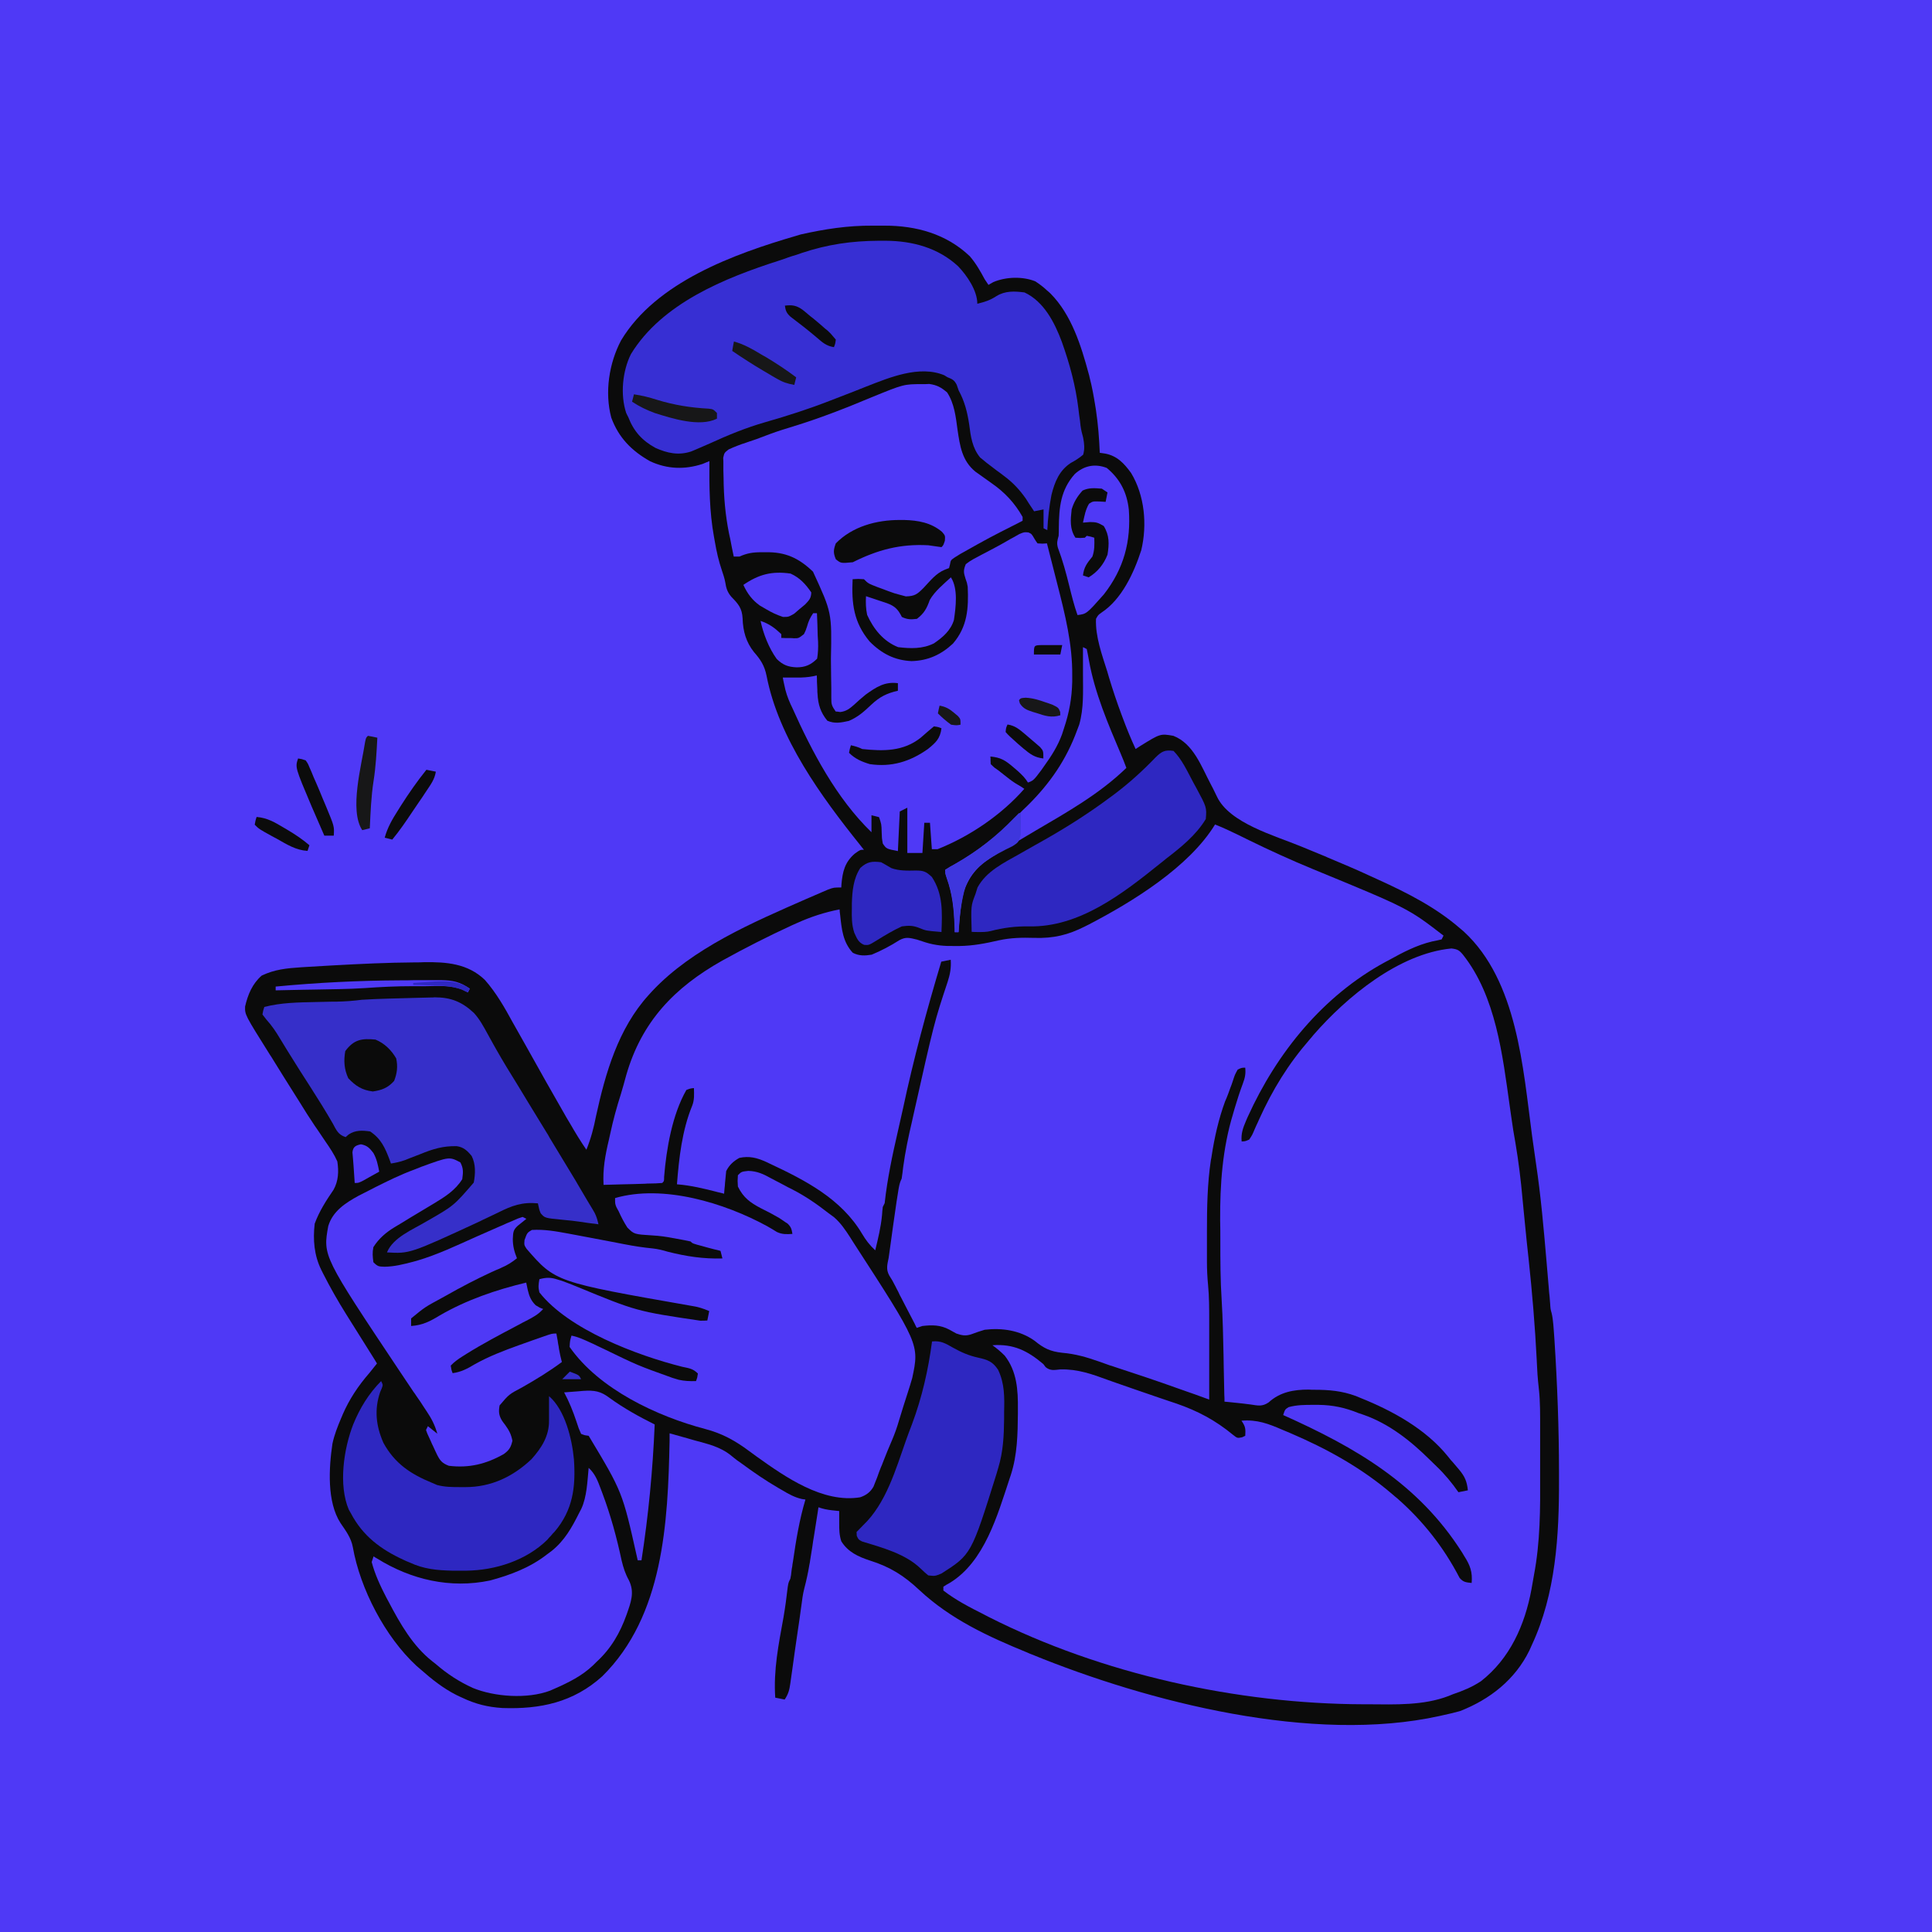 <?xml version="1.0" encoding="utf-8"?>
<!-- Generator: Adobe Illustrator 26.0.1, SVG Export Plug-In . SVG Version: 6.00 Build 0)  -->
<svg version="1.1" id="Layer_1" xmlns="http://www.w3.org/2000/svg" xmlns:xlink="http://www.w3.org/1999/xlink" x="0px" y="0px"
	 viewBox="0 0 1024 1024" style="enable-background:new 0 0 1024 1024;" xml:space="preserve">
<style type="text/css">
	.st0{fill:#4F39F6;}
	.st1{fill:#0B0B0B;}
	.st2{fill:#372FD3;}
	.st3{fill:#362FC9;}
	.st4{fill:#2E27C1;}
	.st5{fill:#3E36DD;}
	.st6{fill:#171718;}
	.st7{display:none;fill:#FEFEFE;}
</style>
<path class="st0" d="M0,0c337.9,0,675.8,0,1024,0c0,337.9,0,675.8,0,1024c-337.9,0-675.8,0-1024,0C0,686.1,0,348.2,0,0z"/>
<path class="st1" d="M462.6,119.6c2.1,0,4.2,0,6.3,0c16.8,0,32.7,4.4,45.1,16.2c3.2,3.7,5.6,7.9,7.9,12.2c0.7,1,1.3,2,2,3
	c0.8-0.5,1.7-1,2.6-1.5c6.7-2.8,15.4-3.1,22.2-0.4c2.3,1.5,4.3,3,6.3,4.9c0.6,0.5,1.2,1,1.8,1.6c11.1,11.2,16.2,27.6,20.2,42.4
	c0.2,0.7,0.4,1.3,0.5,2c1.3,5,2.2,10,3,15c0.1,0.8,0.3,1.6,0.4,2.5c1.1,7.5,1.7,14.9,2,22.5c0.9,0.1,1.9,0.3,2.8,0.4
	c6.4,1.2,10.1,5.2,13.8,10.3c7.2,11.9,8.6,27.4,5.4,40.9c-3.9,12-10.3,26-21.1,33.1c-1.8,1.3-1.8,1.3-2.9,3.3
	c-0.4,9.4,3.2,19.1,6,28c0.3,1,0.6,2,0.9,3.1c2,6.6,4.2,13.2,6.6,19.6c0.3,0.8,0.6,1.6,0.9,2.4c2,5.4,4.2,10.7,6.6,15.9
	c0.8-0.5,1.5-1,2.3-1.5c10.8-6.7,10.8-6.7,17.7-5.5c10.7,4.2,14.8,16.2,19.9,25.8c0.4,0.7,0.7,1.4,1.1,2.1c0.7,1.4,1.4,2.9,2.1,4.3
	c6.6,14.1,30.7,20.7,44.5,26.4c4,1.6,7.9,3.3,11.9,4.9c0.8,0.3,1.5,0.6,2.3,1c7.4,3.1,14.8,6.2,22.1,9.6c1.5,0.7,3.1,1.4,4.6,2.1
	c15.4,7,30.6,14.7,43.5,25.9c0.7,0.6,1.3,1.1,2,1.7c28.3,26.2,31.3,72.1,36.1,108c0.7,4.9,1.4,9.8,2.1,14.8
	c2.6,17.3,4.1,34.7,5.6,52.1c0.1,0.8,0.1,1.6,0.2,2.4c0.3,3.9,0.7,7.8,1,11.7c0.1,1.4,0.2,2.9,0.4,4.3c0.1,1.3,0.2,2.5,0.3,3.8
	c0.2,3,0.2,3,0.8,5.1c0.5,2.1,0.7,4.1,0.9,6.2c0.1,0.8,0.1,1.7,0.2,2.5c0.1,1.4,0.1,1.4,0.2,2.7c0.1,1,0.1,1.9,0.2,2.9
	c1.5,23.4,2.4,46.8,2.4,70.2c0,1.2,0,2.5,0,3.7c0.1,29.6-1.7,60.5-14.4,87.7c-0.4,1-0.9,1.9-1.3,2.9c-7.6,15.5-20.9,25.9-36.7,32.1
	c-2.9,0.8-5.7,1.5-8.6,2.1c-0.7,0.2-1.4,0.3-2.2,0.5c-67.3,14.9-154.3-7.3-216.2-32.6c-0.8-0.3-1.6-0.6-2.4-1
	c-20.8-8.5-40.7-17.7-57.2-33.1c-8.2-7.7-15.5-12.3-26.3-15.7c-6.1-2-11.6-4.5-15.1-10.2c-1.1-3.4-1.1-6.1-1.1-9.7
	c0-1.2,0-2.4,0-3.6c0-0.9,0-1.8,0-2.7c-1.3-0.1-2.5-0.3-3.8-0.4c-2.6-0.3-4.7-0.7-7.2-1.6c-0.2,1.1-0.3,2.2-0.5,3.3
	c-0.6,4-1.3,8.1-1.9,12.1c-0.3,1.7-0.6,3.5-0.8,5.2c-0.4,2.5-0.8,5-1.2,7.5c-0.1,0.8-0.2,1.5-0.4,2.3c-0.7,4.3-1.6,8.4-2.7,12.6
	c-0.8,3.1-1.2,6.3-1.6,9.5c-0.1,0.7-0.2,1.4-0.3,2.1c-0.2,1.5-0.4,2.9-0.6,4.4c-0.3,2.3-0.7,4.6-1,6.8c-1,6.6-1.9,13.2-2.8,19.7
	c-0.1,0.9-0.3,1.9-0.4,2.8c-0.2,1.7-0.5,3.3-0.7,5c-0.5,3.5-1,5.6-3,8.6c-1.6-0.3-3.3-0.7-5-1c-1-14.6,1.8-28.4,4.4-42.7
	c0.9-5.3,1.6-10.5,2.2-15.8c0.4-2.5,0.4-2.5,1.4-4.5c0.3-1.3,0.5-2.7,0.6-4c0.1-0.8,0.2-1.6,0.4-2.5c0.1-0.9,0.2-1.8,0.4-2.7
	c1.6-11.1,3.4-22.1,6.6-32.8c-0.7-0.1-1.4-0.2-2-0.3c-3.8-0.9-6.9-2.6-10.2-4.6c-0.7-0.4-1.4-0.8-2.1-1.2c-6.9-4-13.4-8.5-19.8-13.2
	c-0.7-0.5-1.3-0.9-2-1.4c-1.2-0.9-2.3-1.8-3.4-2.7c-5.7-4.6-12.4-6.1-19.4-8c-1.3-0.4-2.5-0.7-3.8-1.1c-3.1-0.9-6.2-1.7-9.3-2.6
	c0,1.3,0,2.6,0,4c-0.9,43.4-3.2,92.7-35.7,124.8c-15.3,13.8-32.8,17.5-52.9,16.8c-7.8-0.5-14.3-2.1-21.4-5.5c-1-0.4-1.9-0.9-3-1.4
	c-7.1-3.6-13.1-8.4-19-13.6c-1-0.9-1-0.9-2.1-1.8c-16.6-15.3-29.9-40.8-33.8-63c-0.9-4.9-3.7-8.6-6.5-12.7
	c-7.3-11.3-6.2-29.3-4.3-42.1c1-4.7,2.7-9,4.6-13.5c0.3-0.6,0.5-1.2,0.8-1.9c3.6-8.3,8.3-15.3,14.2-22.1c1.3-1.7,2.7-3.3,4-5
	c-0.4-0.6-0.8-1.3-1.2-2c-4.6-7.3-9.2-14.7-13.8-22c-0.5-0.8-1-1.6-1.5-2.4c-4.3-6.9-8.3-13.9-12-21.2c-0.3-0.7-0.7-1.3-1-2
	c-3.8-7.7-4.5-16-3.5-24.5c2.4-6.6,6.1-12.3,10-18c2.6-4.7,2.8-9.7,2-15c-1.7-3.8-3.9-7.1-6.2-10.4c-1.3-1.9-2.6-3.9-3.9-5.8
	c-0.7-1-1.3-1.9-2-2.9c-2.7-4-5.3-8.1-7.8-12.2c-1-1.5-1.9-3.1-2.9-4.6c-3.7-5.9-7.4-11.7-11-17.6c-0.6-1-1.2-2-1.9-3
	c-13.3-21.2-13.3-21.2-13.2-25.6c1.5-6.4,3.8-12,8.8-16.4c6.9-3.3,13.3-3.9,20.8-4.4c1.6-0.1,1.6-0.1,3.2-0.2
	c3.4-0.2,6.8-0.4,10.2-0.6c1.2-0.1,2.3-0.1,3.5-0.2c14.5-0.8,29-1.5,43.5-1.6c1.6,0,3.1,0,4.7-0.1c12-0.2,23.4,0.7,32.4,9.4
	c6,6.8,10.5,14.7,14.8,22.6c0.6,1,1.1,2,1.7,3c1.8,3.1,3.5,6.3,5.3,9.4c7.1,12.8,14.3,25.5,21.6,38.2c0.6,1,1.2,2,1.8,3
	c2.7,4.7,5.5,9.3,8.6,13.8c2.4-5.9,3.9-11.6,5.1-17.8c5-22.9,11.8-46.5,27.9-64.2c0.7-0.7,1.3-1.5,2-2.2
	c21.5-22.8,53.3-36.3,81.5-48.7c0.7-0.3,1.4-0.6,2.1-0.9c2-0.9,4-1.7,6-2.6c1.1-0.5,2.3-1,3.5-1.5c3-1.1,3-1.1,7-1.1
	c0-0.6,0.1-1.2,0.1-1.8c0.6-6.7,1.8-11.6,7-16.1c2.9-2.1,2.9-2.1,4.9-2.1c-0.7-0.8-1.3-1.6-2-2.5c-20.6-25.7-43.2-56.6-49.6-89.7
	c-1.1-5.4-3.1-8.5-6.7-12.6c-4.2-5.3-5.8-11.1-6-17.8c-0.3-5.5-2.3-7.7-6-11.5c-2.1-2.5-2.7-4.5-3.2-7.7c-0.4-2.2-1.1-4.2-1.8-6.3
	c-1.7-5-2.8-9.9-3.7-15.1c-0.2-0.9-0.3-1.8-0.5-2.8c-2.4-13.3-2.5-26.5-2.4-40c-1.2,0.5-2.4,1-3.6,1.5c-9.5,3.1-18.7,2.8-27.8-1.4
	c-9.8-5.5-16.7-12.5-20.6-23.1c-3.6-13.4-1.2-28.9,5.2-41c18.6-30.9,59.9-45.8,92.8-55.4c0.8-0.2,1.6-0.5,2.3-0.7
	C437.1,121.4,449.4,119.5,462.6,119.6z"/>
<path class="st0" d="M644,437c3.8,1.5,7.5,3.2,11.2,5c1.2,0.6,2.5,1.2,3.7,1.8c0.6,0.3,1.3,0.6,2,1c11.6,5.7,23.2,11,35.1,15.9
	c50.3,20.7,50.3,20.7,69.1,35.2c-0.3,0.7-0.7,1.3-1,2c-1.7,0.4-3.4,0.8-5.1,1.1c-8.3,2-15.5,5.8-22.9,9.9c-0.6,0.3-1.3,0.7-1.9,1
	c-33,17.9-57.4,48-72.8,81.9c-0.3,0.7-0.7,1.5-1,2.3c-1.6,3.7-2.7,6.8-2.3,10.9c1.9-0.1,1.9-0.1,4-1c1.6-2.4,1.6-2.4,2.9-5.5
	c0.5-1.1,1-2.3,1.6-3.5c0.3-0.6,0.5-1.2,0.8-1.8c7.1-15.7,15.4-29.2,26.7-42.2c0.7-0.8,1.4-1.6,2.1-2.5
	c17.6-20.2,45.3-43.1,73.1-45.8c3.2,0.4,4.1,0.9,6.1,3.3c17.5,22.1,21,53.3,24.8,80.3c0.2,1.4,0.4,2.8,0.6,4.2
	c0.1,0.7,0.2,1.4,0.3,2.1c0.6,4.4,1.3,8.7,2.1,13.1c1.7,10,2.9,19.9,3.8,30c0.2,1.7,0.3,3.5,0.5,5.2c0.3,2.7,0.5,5.4,0.8,8.1
	c0.6,6.1,1.2,12.2,1.9,18.3c1.9,17.8,3.4,35.6,4.3,53.5c0,0.7,0.1,1.4,0.1,2.1c0.1,1.8,0.2,3.7,0.3,5.5c0.2,2.5,0.4,5,0.7,7.5
	c0.8,7,0.7,14.1,0.7,21.2c0,0.8,0,1.5,0,2.3c0,4.1,0,8.2,0,12.3c0,3.3,0,6.7,0,10c0.1,18,0.1,35.5-3.3,53.3
	c-0.4,2.5-0.9,4.9-1.3,7.4c-3.5,18.9-11.4,36.7-26.8,48.7c-4.7,3.1-9.6,5.1-14.9,6.9c-0.7,0.3-1.5,0.6-2.2,0.9
	c-13.3,5.1-28.3,4.5-42.3,4.4c-1.4,0-1.4,0-2.9,0c-66.7-0.2-138.8-16-198.6-46.3c-1.2-0.6-1.2-0.6-2.5-1.3
	c-7.5-3.8-14.8-7.5-21.5-12.7c0-0.7,0-1.3,0-2c1.5-1,1.5-1,3.5-2.1c18.3-11.2,25.2-35.9,31.5-54.9c0.3-0.8,0.5-1.6,0.8-2.4
	c3.4-10.6,3.6-21.4,3.7-32.5c0-0.7,0-1.4,0-2.2c0.1-10.2-0.5-20.1-7-28.4c-2.1-2.1-4.1-3.8-6.5-5.5c11.2-0.8,18.6,2.9,27,10
	c0.4,0.5,0.8,1.1,1.2,1.6c2.6,2.1,4.6,1.5,7.9,1.2c9.1-0.2,16.7,2.5,25.1,5.6c1.6,0.6,3.2,1.1,4.8,1.7c3.2,1.1,6.3,2.2,9.5,3.3
	c4.1,1.4,8.1,2.8,12.2,4.2c2.3,0.8,4.5,1.5,6.8,2.3c1,0.3,2,0.7,3,1c11.3,3.9,20.7,8.9,29.9,16.5c2.4,1.9,2.4,1.9,4.9,1.4
	c0.5-0.2,1.1-0.5,1.7-0.8c0.2-3.7,0.2-4.8-2-8c8.3-0.7,14.3,1.6,21.9,4.9c1.2,0.5,2.4,1,3.6,1.5c19.7,8.4,38.2,18.6,54.5,32.6
	c0.8,0.7,1.6,1.4,2.5,2.1c13.7,12,24.7,26,33.1,42.2c1.9,2.3,3.5,2.4,6.4,2.7c0.5-5.8-0.8-9.4-3.9-14.2c-0.4-0.7-0.8-1.3-1.2-2
	c-23.1-36.4-56.4-55.6-94.8-72.8c1-3,1-3,2.9-4.2c4.4-1.2,8.6-1.2,13.1-1.2c1.4,0,1.4,0,2.8,0c7.6,0.1,14.1,1.5,21.2,4.4
	c0.8,0.3,1.6,0.5,2.4,0.8c13.6,4.7,25.1,13.8,35.2,23.8c1.2,1.2,2.5,2.4,3.7,3.6c4.4,4.2,8.1,8.7,11.6,13.7c1.7-0.3,3.3-0.7,5-1
	c-0.5-4.7-1.6-7.3-4.6-10.9c-0.7-0.9-1.5-1.7-2.2-2.6c-0.7-0.8-1.4-1.7-2.2-2.5c-0.5-0.7-1.1-1.3-1.6-2
	c-11.7-14.5-29.4-24.2-46.4-31c-0.8-0.3-1.6-0.7-2.4-1c-7.4-2.7-14.1-3.3-22-3.3c-1,0-2,0-3-0.1c-7.9,0-15.2,1.3-21.2,6.8
	c-3.4,2.3-5.6,1.7-9.6,1.1c-2.9-0.4-5.8-0.7-8.7-1c-1-0.1-1.9-0.2-2.9-0.3c-0.7-0.1-1.5-0.1-2.2-0.2c0-1.3,0-2.5-0.1-3.8
	c-0.1-4.8-0.2-9.6-0.3-14.4c0-2.1-0.1-4.1-0.1-6.2c-0.2-9.8-0.4-19.6-1-29.4c-0.7-10.6-0.7-21.3-0.7-31.9c0-3.4,0-6.9-0.1-10.3
	c-0.1-19.2,1.2-38,6.8-56.4c0.3-1,0.6-2,0.9-3.1c1.3-4.4,2.7-8.7,4.3-13c1.2-3.2,1.6-5.2,1.3-8.5c-1.9,0-1.9,0-4,1
	c-1.5,2.7-1.5,2.7-2.6,6.1c-0.4,1.2-0.8,2.4-1.3,3.6c-0.4,1.1-0.8,2.2-1.2,3.3c-0.5,1.3-1,2.6-1.6,3.9c-3.4,9.3-5.6,19-7.1,28.8
	c-0.1,0.7-0.2,1.5-0.4,2.2c-1.9,12.6-2.1,25.3-2.1,38c0,2.7,0,5.5,0,8.2c0,1.8,0,3.5,0,5.3c0,1.2,0,1.2,0,2.4
	c0,4.2,0.2,8.3,0.6,12.4c0.6,6.3,0.6,12.5,0.6,18.8c0,1.8,0,1.8,0,3.7c0,3.8,0,7.6,0,11.4c0,2.6,0,5.2,0,7.8c0,6.3,0,12.7,0,19
	c-0.7-0.3-1.4-0.5-2.2-0.8c-3.3-1.2-6.5-2.4-9.8-3.5c-1.1-0.4-2.2-0.8-3.4-1.2c-6.2-2.2-12.4-4.4-18.7-6.5
	c-5.4-1.8-10.9-3.6-16.3-5.4c-1.1-0.4-1.1-0.4-2.2-0.7c-2-0.7-3.9-1.4-5.9-2.1c-6.6-2.3-12.4-4-19.4-4.6c-6.4-0.7-9.8-2.4-14.7-6.4
	c-7.7-5.5-17.2-6.9-26.4-5.8c-2.4,0.7-4.7,1.5-7.1,2.4c-3,1-5,0.6-7.9-0.4c-1.3-0.7-2.5-1.4-3.8-2.1c-4.7-2.5-9.1-2.5-14.2-1.9
	c-1,0.3-2,0.7-3,1c-0.4-0.7-0.8-1.5-1.1-2.2c-1.7-3.3-3.4-6.6-5.2-10c-0.9-1.7-0.9-1.7-1.8-3.5c-0.6-1.1-1.2-2.2-1.7-3.4
	c-0.5-1-1.1-2-1.6-3.1c-1.5-2.9-1.5-2.9-3.2-5.6c-1.8-3.3-1-5.8-0.3-9.3c0.3-2.1,0.6-4.3,0.9-6.4c0.3-2.4,0.7-4.9,1-7.3
	c0.2-1.2,0.3-2.4,0.5-3.6c3.1-21.7,3.1-21.7,4.5-24.7c0.3-2,0.6-4.1,0.8-6.1c1.1-8.2,2.8-16.2,4.7-24.3c0.2-0.8,0.3-1.5,0.5-2.3
	c11.3-50.3,11.3-50.3,18.4-71.7c1.3-4,1.9-7.4,1.6-11.6c-2.5,0.5-2.5,0.5-5,1c-7.7,25.7-14.7,51.6-20.3,77.9c-0.9,4-1.8,8-2.7,12
	c-2.9,12.6-5.6,25.2-7,38.1c-0.3,0.7-0.7,1.3-1,2c-0.2,1.4-0.3,2.9-0.4,4.3c-0.6,6.4-2.1,12.5-3.6,18.7c-2.9-2.7-5-5.4-7-8.8
	c-11-18.5-30-28.3-49-37.2c-0.6-0.3-1.2-0.6-1.9-0.9c-4.9-2.2-8.9-3.2-14.1-2.1c-3.1,1.7-5.4,3.8-7,7c-0.2,2-0.4,4.1-0.6,6.1
	c-0.1,1.6-0.1,1.6-0.3,3.3c-0.1,0.8-0.1,1.7-0.2,2.6c-1.1-0.3-2.1-0.6-3.2-0.8c-7.3-1.9-14.3-3.6-21.8-4.2c1.1-14,2.7-28.6,8.1-41.7
	c1.2-3.1,1-6,0.9-9.3c-1.9,0.2-1.9,0.2-4,1c-7.5,13.1-10.6,31.2-11.8,46.1C352,626,352,626,351,627c-2.3,0.2-4.6,0.3-6.9,0.3
	c-0.7,0-1.4,0-2.1,0.1c-2.2,0.1-4.4,0.1-6.6,0.2c-1.5,0-3,0.1-4.5,0.1c-3.7,0.1-7.3,0.2-11,0.3c-0.5-8.3,0.9-15.8,2.8-23.8
	c0.3-1.2,0.5-2.4,0.8-3.6c1.5-7,3.4-13.9,5.6-20.8c1-3.3,1.9-6.6,2.8-9.9c8.2-28.5,25.6-46.5,50.8-60.7c12.1-6.7,24.5-13,37.1-18.8
	c1.3-0.6,1.3-0.6,2.7-1.2c7.3-3.3,14.7-5.7,22.5-7.2c0.1,1.5,0.1,1.5,0.3,3c0.8,7.4,1.4,14.3,6.7,20c3.3,1.7,6.4,1.6,10,1
	c5.1-2.1,10-4.7,14.7-7.7c3.5-1.9,5.5-1.2,9.3-0.3c1.5,0.5,3.1,1,4.6,1.5c5.2,1.6,9.9,2,15.3,1.9c1.4,0,1.4,0,2.7,0
	c7.2-0.1,13.8-1.4,20.8-3c6.4-1.4,12.3-1.5,18.9-1.3c10.1,0.3,17.7-1.5,26.8-6.1c0.7-0.3,1.3-0.7,2-1C600,478.1,630.2,459.6,644,437
	z"/>
<path class="st0" d="M488.8,203.6c1.8,0,1.8,0,3.7-0.1c4.2,0.6,6.3,1.8,9.5,4.5c3.8,5.8,4.6,12.9,5.5,19.7
	c1.3,8.8,2.4,16.5,9.5,22.3c2.9,2.1,5.8,4.1,8.7,6.2c6.9,4.8,12.2,10.5,16.3,17.8c0,0.7,0,1.3,0,2c-1,0.5-1,0.5-2.1,1.1
	c-15.6,7.9-15.6,7.9-30.9,16.5c-1,0.6-1.9,1.2-2.9,1.8c-2.2,1.5-2.2,1.5-2.6,3.8c-0.2,0.6-0.3,1.3-0.5,1.9c-0.7,0.3-1.4,0.5-2.1,0.8
	c-4.8,1.9-7.9,6-11.4,9.7c-3.3,3.3-4.6,4.4-9.4,4.5c-2-0.5-2-0.5-4.1-1.1c-1-0.3-1-0.3-2.1-0.6c-2.1-0.7-4.2-1.5-6.3-2.3
	c-0.7-0.3-1.4-0.5-2.2-0.8c-5.2-2-5.2-2-7.5-4.3c-3.1-0.2-3.1-0.2-6,0c-0.6,12.8,0.5,22.8,9,33c6.3,6.4,13.3,10,22.2,10.4
	c8.7-0.2,15.7-3.4,22-9.3c7.7-9,8.3-18.7,7.8-30.1c-0.4-2.2-0.4-2.2-1.1-4.1c-1.1-3.4-1.3-4.6,0.1-7.9c2.5-2,5.4-3.4,8.2-4.9
	c1.2-0.6,1.2-0.6,2.5-1.3c1.6-0.9,3.3-1.7,4.9-2.6c2.1-1.1,4.2-2.3,6.3-3.5c1.7-1,1.7-1,3.4-1.9c1-0.6,2-1.1,3-1.7
	c2.6-1.1,2.6-1.1,4.9-0.9c1.7,0.8,1.7,0.8,3.2,3.4c0.5,0.8,1,1.6,1.6,2.4c2.6,0.2,2.6,0.2,5,0c1.4,5.4,2.7,10.7,4.1,16.1
	c0.5,1.8,0.9,3.6,1.4,5.5c4.1,16,8.1,32,7.9,48.6c0,1,0,2,0,3.1c-0.2,8.8-1.6,16.5-4.4,24.8c-0.3,1-0.7,2.1-1,3.1
	c-2.3,6.3-5.7,11.6-9.6,17c-0.5,0.7-0.9,1.3-1.4,2c-4.2,5.6-4.2,5.6-8,6.9c-0.6-0.8-1.2-1.7-1.9-2.6c-4.2-5.1-10.5-10.3-17.1-11.4
	c1.4,5,4.4,7.3,8.4,10.2c0.6,0.4,1.2,0.9,1.8,1.3c2.6,1.9,5.1,3.7,7.8,5.5c-12.1,13.8-28.9,25.2-46,32c-1,0-2,0-3,0
	c-0.3-4.6-0.7-9.2-1-14c-1,0-2,0-3,0c-0.3,5.3-0.7,10.6-1,16c-2.6,0-5.3,0-8,0c0-7.9,0-15.8,0-24c-2,1-2,1-4,2
	c-0.3,6.9-0.7,13.9-1,21c-6.1-1.2-6.1-1.2-8-4c-0.5-2.8-0.5-2.8-0.6-6.1c-0.1-4.1-0.1-4.1-1.4-7.9c-1.3-0.3-2.6-0.7-4-1
	c0,3,0,5.9,0,9c-18.6-18-31.5-42.6-42-66c-0.3-0.6-0.6-1.2-0.9-1.9c-1.5-3.3-2.6-6.5-3.3-10.1c-0.2-0.8-0.3-1.5-0.5-2.3
	c-0.1-0.6-0.2-1.1-0.3-1.7c0.9,0,1.8,0,2.7,0c1.2,0,2.3,0,3.5,0c1.1,0,2.3,0,3.5,0c2.9-0.1,5.5-0.4,8.3-1.1c0.1,1.6,0.1,1.6,0.1,3.3
	c0.1,1.4,0.1,2.9,0.2,4.3c0,1.1,0,1.1,0.1,2.2c0.3,5.6,1.6,9.8,5.2,14.2c3.9,1.7,7.3,1,11.4,0.1c4.9-2.1,8-4.9,11.9-8.6
	c4.5-4.2,8.1-6,14.1-7.4c0-1.3,0-2.6,0-4c-7-0.9-11.4,2-17,6c-2.2,1.8-4.3,3.6-6.3,5.5c-2.4,2.1-4.1,3.4-7.3,3.8
	c-1.2-0.2-1.2-0.2-2.4-0.3c-2.1-3.1-2.3-3.7-2.3-7.2c0-0.8,0-1.7,0-2.6c0-0.9,0-1.8,0-2.8c0-2-0.1-3.9-0.1-5.9
	c0-3.1-0.1-6.2-0.1-9.3c0.5-24.6,0.5-24.6-9.5-46.3c-7.6-7.3-14.7-10.5-25.1-10.3c-0.8,0-1.6,0-2.4,0c-4.3,0-7.5,0.5-11.5,2.3
	c-1,0-2,0-3,0c-0.7-3.2-1.3-6.3-1.9-9.5c-0.3-1.3-0.3-1.3-0.6-2.7c-2-10-2.8-19.5-2.9-29.6c0-1.2-0.1-2.5-0.1-3.7c0-1.8,0-1.8,0-3.6
	c0-1.1,0-2.1-0.1-3.2c0.6-2.7,0.6-2.7,2.9-4.5c3.1-1.4,6.1-2.6,9.3-3.6c1.2-0.4,2.5-0.9,3.8-1.3c1.2-0.4,2.4-0.8,3.6-1.3
	c1.9-0.7,3.7-1.4,5.6-2.1c3.8-1.4,7.7-2.6,11.6-3.8c14.1-4.3,27.7-9.6,41.3-15.3C479,203.6,479,203.6,488.8,203.6z"/>
<path class="st0" d="M396.6,620.6c4.7,0.1,8.1,1.7,12.2,4c0.7,0.4,1.4,0.7,2.1,1.1c1.4,0.7,2.8,1.5,4.2,2.2c1.7,0.9,3.3,1.8,5,2.6
	c6.8,3.5,12.9,7.7,18.9,12.4c1.5,1.1,1.5,1.1,3,2.2c3.6,3.1,6,6.7,8.6,10.7c0.5,0.8,1,1.6,1.5,2.4c35.2,54.3,35.2,54.3,31.4,72.2
	c-0.7,2.5-1.5,5-2.3,7.5c-0.3,0.8-0.5,1.7-0.8,2.5c-0.5,1.7-1.1,3.3-1.6,5c-0.8,2.6-1.6,5.2-2.4,7.8c-1,3.5-2.2,6.8-3.6,10.1
	c-1.7,3.9-3.3,7.8-4.8,11.7c-0.3,0.9-0.7,1.8-1.1,2.7c-0.7,1.8-1.4,3.6-2,5.4c-0.5,1.2-0.5,1.2-1,2.5c-0.4,1.1-0.4,1.1-0.9,2.3
	c-1.7,3-3.9,4.6-7.1,5.7c-19.8,3.2-39.6-10.7-55-21.7c-1.2-0.9-2.4-1.8-3.7-2.7c-7.5-5.6-14.3-9.4-23.4-11.8
	c-25.5-6.7-56.3-21.1-71.9-43.5c0.2-3.3,0.2-3.3,1-6c3.6,0.7,6.7,2.2,10,3.7c1.8,0.8,1.8,0.8,3.6,1.7c1.3,0.6,2.5,1.2,3.8,1.8
	c17.7,8.6,17.7,8.6,36.1,15.2c1.7,0.5,1.7,0.5,3.3,1c3.1,0.7,5.9,0.8,9.2,0.7c0.7-1.9,0.7-1.9,1-4c-2.7-2.7-4.8-2.8-8.4-3.6
	c-23.8-6-60-19.6-75.6-39.4c-0.7-2.7-0.5-4.2,0-7c3.7-1,6.1-1,9.7,0.2c0.8,0.2,1.5,0.5,2.3,0.7c2.5,0.9,5,1.9,7.5,2.9
	c32,13.2,32,13.2,65.8,18.2c1.8,0,1.8,0,3.7-0.1c0.3-1.6,0.7-3.3,1-5c-3.2-1.4-6.1-2.3-9.6-2.8c-71.9-12.6-71.9-12.6-87.2-30.2
	c-1.3-2-1.3-2-1.1-4.6c1.4-3.9,1.4-3.9,3.9-5.4c6.6-0.4,12.7,0.7,19.2,1.9c1.1,0.2,2.1,0.4,3.2,0.6c3.4,0.6,6.7,1.3,10.1,1.9
	c3.3,0.6,6.7,1.3,10,1.9c2.1,0.4,4.2,0.8,6.2,1.2c5.1,1,10.2,1.8,15.4,2.3c2.7,0.3,5.2,0.9,7.8,1.7c9.9,2.5,18.9,3.9,29.1,3.6
	c-0.5-2-0.5-2-1-4c-1.1-0.3-2.1-0.6-3.2-0.8c-1.4-0.4-2.8-0.7-4.2-1.1c-0.7-0.2-1.4-0.4-2.1-0.6c-5.3-1.4-5.3-1.4-6.4-2.5
	c-2.4-0.5-4.7-1-7.1-1.4c-0.7-0.1-1.4-0.3-2.2-0.4c-3.6-0.7-7.2-1.2-10.9-1.4c-9.7-0.6-9.7-0.6-13.3-4.2c-1.8-2.8-3.2-5.5-4.6-8.6
	c-0.4-0.7-0.8-1.4-1.2-2.2C326,638,326,638,326,635c25.5-7.4,58.1,2.6,80.6,14.9c1.7,1,3.5,2,5.2,3.1c2.8,1.3,5.1,1.2,8.2,1
	c-0.4-2.5-0.7-3.7-2.6-5.5c-0.7-0.4-1.4-0.9-2.1-1.4c-1.2-0.8-1.2-0.8-2.4-1.6c-3.1-1.8-6.3-3.5-9.6-5.1c-5.7-3-9.3-5.6-12.2-11.5
	c-0.2-3-0.2-3,0-6C393,621,393,621,396.6,620.6z"/>
<path class="st2" d="M465.8,127.6c1.2,0,2.5,0,3.7,0c14.1,0.1,27.7,3.7,38.3,13.5C512.5,146,518,154,518,161c4-1,6.7-1.8,10.2-4.1
	c4.6-2.8,9.5-2.6,14.8-1.9c10.3,4.8,16,16,19.8,26.2c4.2,11.8,7.3,23.2,8.8,35.6c0.2,2,0.5,4.1,0.8,6.1c0.1,0.9,0.2,1.8,0.3,2.7
	c0.3,2.2,0.8,4.3,1.4,6.4c0.6,3.2,0.9,5.9,0,9c-2.1,1.8-4.2,3.1-6.6,4.4c-6.1,4-8.5,10.1-10.2,16.9c-1.2,6.2-1.9,12.4-2.2,18.7
	c-0.7-0.3-1.3-0.7-2-1c0-3.3,0-6.6,0-10c-1.6,0.3-3.3,0.7-5,1c-0.6-0.9-0.6-0.9-1.2-1.8c-0.8-1.2-0.8-1.2-1.6-2.4
	c-0.5-0.8-1-1.6-1.5-2.4c-3.5-5-7.1-8.8-12-12.4c-1.2-0.9-2.3-1.8-3.5-2.6c-1.8-1.4-3.7-2.8-5.5-4.2c-0.6-0.5-1.2-1-1.8-1.5
	c-0.5-0.4-1-0.8-1.5-1.2c-4.2-5.1-5-11.2-5.8-17.5c-1-6.6-2.4-12.2-5.6-18.1c-0.3-1-0.7-1.9-1-2.9c-1.3-2.6-2.3-3-5-4.1
	c-0.5-0.3-1.1-0.7-1.6-1c-13.2-5.5-29.1,1.2-41.4,6c-1.3,0.5-2.5,1-3.8,1.5c-0.7,0.3-1.3,0.5-2,0.8c-2.8,1.1-5.6,2.2-8.5,3.3
	c-1.5,0.6-2.9,1.1-4.4,1.7c-11.5,4.5-23,8.2-34.9,11.6c-10.1,2.9-19.6,6.8-29.2,11.2c-2.5,1.1-5,2.2-7.6,3.3c-1.2,0.5-1.2,0.5-2.4,1
	c-6.7,2.2-12.6,0.9-18.9-1.9c-7.1-3.9-11.5-8.8-14.4-16.3c-0.4-0.7-0.7-1.4-1.1-2.2c-3.2-9.6-2-22.2,2.5-31.2
	c16.4-26.9,49.8-40.4,78.6-49.6c1.5-0.5,3.1-1,4.6-1.6c1.5-0.5,2.9-1,4.4-1.4c0.9-0.3,1.9-0.6,2.9-1
	C438.7,129.5,451.3,127.7,465.8,127.6z"/>
<path class="st3" d="M219.9,528.9c2.7-0.1,5.4-0.1,8.1-0.2c1.2,0,1.2,0,2.4-0.1c8.6,0,14.5,2.4,20.8,8.3c3.1,3.4,5.1,7.2,7.3,11.2
	c1,1.9,2.1,3.7,3.1,5.6c0.6,1,1.1,2,1.7,3c3.3,5.8,6.7,11.4,10.2,17c0.7,1.2,1.5,2.4,2.2,3.6c1.4,2.4,2.9,4.7,4.3,7.1
	c3.2,5.2,6.4,10.5,9.6,15.7c0.6,0.9,1.2,1.9,1.7,2.9c4.6,7.6,9.2,15.2,13.8,22.8c0.5,0.8,0.9,1.6,1.4,2.4c1.5,2.6,3.1,5.2,4.6,7.8
	c0.5,0.8,1,1.6,1.5,2.5c0.7,1.1,0.7,1.1,1.4,2.3c0.4,0.7,0.8,1.4,1.2,2.1c1,2,1.5,3.8,2,6c-6.3-0.8-6.3-0.8-8.7-1.2
	c-3.4-0.5-6.9-0.9-10.4-1.2c-9.3-0.9-9.3-0.9-11.5-3.4c-0.8-1.9-0.8-1.9-1.5-5.3c-8.2-0.8-13.8,1.2-21.1,4.9c-2.1,1-4.2,2-6.3,3
	c-1.1,0.5-2.2,1-3.3,1.6c-37.2,17.2-37.2,17.2-49.3,16.5c3.3-8,13.7-12.1,20.9-16.4c14.5-8.3,14.5-8.3,25.1-20.6
	c0.9-4.7,1.1-9.7-1.1-14.1c-2.3-2.8-4.3-4.7-7.9-5.2c-7.2-0.2-12.7,1.5-19.3,4.2c-1.9,0.7-3.8,1.5-5.7,2.2c-0.8,0.3-1.7,0.7-2.5,1
	c-2.5,0.9-4.9,1.4-7.4,1.8c-0.2-0.7-0.5-1.3-0.7-2c-2.4-6.3-4.5-11.1-10.3-15c-4.1-0.6-7.8-0.8-11.4,1.6c-0.5,0.5-1.1,0.9-1.6,1.4
	c-4-1.3-4.9-3.7-6.8-7.2c-3.8-6.6-7.8-13-11.9-19.4c-3.7-5.7-7.3-11.4-10.9-17.2c-0.6-0.9-1.2-1.9-1.8-2.9c-1.1-1.8-2.2-3.6-3.3-5.4
	c-2.2-3.7-4.4-7-7.3-10.2c-1-1.3-1-1.3-2.1-2.7c0.4-2.2,0.4-2.2,1-4c8.9-2.3,17.9-2.4,27-2.6c3-0.1,6-0.1,8.9-0.2c0.7,0,1.4,0,2.2,0
	c4.6-0.1,9.1-0.4,13.6-1C201,529.3,210.5,529.2,219.9,528.9z"/>
<path class="st0" d="M244,616.1c1.7,3.2,1.5,5.3,1,8.9c-3.7,5.9-9.1,9.3-14.9,12.8c-0.8,0.5-1.7,1-2.5,1.5c-3.3,2-6.6,4-10,6
	c-1.5,0.9-2.9,1.8-4.4,2.7c-1.3,0.8-2.7,1.6-4,2.4c-4.5,2.7-8.4,6-11.3,10.6c-0.6,3-0.4,4.9,0,8c2.3,2.3,2.8,2.3,6,2.4
	c5.2-0.1,9.9-1.3,14.9-2.6c0.7-0.2,1.4-0.4,2.2-0.6c10.9-3.2,21.1-8.1,31.4-12.7c4.2-1.8,8.3-3.7,12.5-5.5c1.7-0.7,1.7-0.7,3.4-1.5
	c1.1-0.5,2.2-0.9,3.3-1.4c1-0.4,2-0.9,3-1.3c0.8-0.3,1.6-0.5,2.4-0.8c0.7,0.3,1.3,0.7,2,1c-1.5,1.2-3.1,2.5-4.6,3.7
	c-2.5,2.3-2.4,3.5-2.6,7c0,3.7,0.8,6.8,2.2,10.2c-2.6,2.1-5.1,3.7-8.2,5c-0.8,0.4-1.6,0.8-2.5,1.1c-0.9,0.4-1.8,0.8-2.7,1.2
	c-8.2,3.8-16.1,7.9-24,12.4c-1.4,0.8-1.4,0.8-2.9,1.6c-8.5,4.6-8.5,4.6-15.8,10.6c0,1.3,0,2.6,0,4c6.1-0.4,10.1-2.5,15.2-5.6
	c14.1-8.2,29.9-13.6,45.8-17.4c0.4,1.9,0.4,1.9,0.8,3.8c0.8,3.4,1.7,5.7,4.2,8.2c2.1,1.3,2.1,1.3,4,2c-2.6,2.9-5.4,4.4-8.9,6.2
	c-1.2,0.6-2.4,1.2-3.6,1.9c-0.6,0.3-1.2,0.6-1.9,1c-8.9,4.7-17.8,9.4-26.3,14.7c-1,0.6-1,0.6-1.9,1.2c-2.4,1.5-4.5,3-6.4,5
	c0.3,2.1,0.3,2.1,1,4c4.5-0.6,7.9-2.4,11.7-4.7c7.5-4.2,15.3-7.2,23.4-10.1c2.2-0.8,4.5-1.6,6.7-2.4c1.4-0.5,2.9-1,4.3-1.5
	c0.7-0.2,1.3-0.5,2-0.7c4.6-1.6,4.6-1.6,6.9-1.6c0.1,0.7,0.3,1.5,0.4,2.3c0.3,1.5,0.3,1.5,0.5,3c0.3,1.5,0.3,1.5,0.5,3
	c0.4,2.3,0.9,4.5,1.5,6.8c-6.7,5-13.8,9.3-21,13.4c-7,3.7-7,3.7-12,9.6c-0.6,3.3-0.4,5.3,1.3,8.1c0.5,0.8,1.1,1.5,1.7,2.3
	c2.1,3,3,4.6,3.8,8.3c-0.8,3.5-1.7,5-4.6,7.1c-9.4,5.3-18.4,7.5-29.1,6.2c-3.4-1.3-4.6-2.6-6.2-5.8c-0.4-0.8-0.7-1.5-1.1-2.3
	c-0.4-0.8-0.7-1.6-1.1-2.4c-0.6-1.2-0.6-1.2-1.1-2.4c-2-4.3-2-4.3-2.6-6.1c0.3-0.7,0.7-1.3,1-2c1.6,1.3,3.3,2.6,5,4
	c-1.3-4.6-3.1-8.1-5.8-12.1c-0.4-0.6-0.8-1.2-1.2-1.8c-1.3-2.1-2.7-4.1-4.1-6.1c-0.5-0.8-1-1.5-1.6-2.3c-2.3-3.4-4.6-6.9-6.9-10.3
	c-41.1-61.6-41.1-61.6-38.2-77.5c2.4-7.9,9.1-12.2,16-16c1.9-1,3.9-2,5.9-3c1-0.5,2-1,3.1-1.6c6.8-3.4,13.5-6.7,20.6-9.3
	c1.2-0.5,2.3-0.9,3.5-1.4C238.2,613,238.2,613,244,616.1z"/>
<path class="st0" d="M312,778c3.4,3.1,4.8,6.8,6.4,11.1c0.3,0.8,0.6,1.6,0.9,2.4c4.4,11.7,7.6,23.5,10.2,35.7
	c0.9,3.7,1.9,6.9,3.8,10.3c3.2,6.5,1.1,11.7-1.2,18.3c-3.5,9.8-8.3,18.1-16.1,25.2c-0.5,0.5-1.1,1.1-1.6,1.6
	c-6,5.7-12.9,9.1-20.4,12.4c-1.2,0.5-1.2,0.5-2.5,1.1c-12,4.5-29.4,3.3-41-1.5c-7.2-3.3-13.5-7.4-19.5-12.6c-0.6-0.5-1.3-1-1.9-1.5
	c-10.3-8.1-17-19.9-23-31.3c-0.4-0.8-0.9-1.7-1.4-2.6c-3.1-6-6-12.2-7.7-18.7c0.3-1,0.7-2,1-3c0.6,0.4,1.2,0.8,1.8,1.1
	c18.1,11.3,38.9,16.1,59.9,11.7c10.8-2.9,21.4-6.9,30.3-13.9c0.7-0.5,1.5-1.1,2.3-1.7c7-5.6,10.8-12.5,14.7-20.3
	c0.4-0.7,0.7-1.4,1.1-2.1C311.1,793.2,311.3,785.2,312,778z"/>
<path class="st4" d="M202,732c1,2,1,2,0.4,3.7c-0.3,0.7-0.6,1.4-0.9,2.1c-3.2,9.3-2.2,18,1.7,26.9c6,11,14.5,16.6,25.7,21.2
	c1.4,0.6,1.4,0.6,2.8,1.2c4.2,1.1,8.2,1.1,12.5,1.1c0.8,0,1.6,0,2.5,0c13.6,0,25.2-5.5,35-14.8c5.4-6,9.4-12.4,9.3-20.5
	c0-0.8,0-1.5,0-2.3c0-0.8,0-1.6,0-2.4c0-0.8,0-1.6,0-2.4c0-2,0-3.9,0-5.8c8.5,7.3,12.2,22.7,13.2,33.5c1,14.6-0.5,26.9-10.3,38.4
	c-1,1-1,1-1.9,2.1c-1,1-1,1-1.9,2.1c-11.2,11-27.5,16.2-43,16.4c-1.1,0-2.3,0-3.5,0c-1.2,0-2.4,0-3.6,0c-8.4-0.2-15.3-0.8-23-4.4
	c-1-0.4-2-0.8-3-1.3c-12.2-5.6-21.7-12.7-28-24.7c-0.4-0.6-0.7-1.3-1.1-1.9c-5.6-13.1-2.7-32.3,2.3-45.2
	C190.8,746.2,195.4,738.7,202,732z"/>
<path class="st4" d="M494,711c4.6-0.5,7.1,1,11.1,3.3c4.5,2.5,8.4,4.2,13.4,5.3c4.9,1.1,7.6,2,10.5,6.4c3.5,7.3,3.4,14.5,3.2,22.5
	c0,1.2,0,2.3,0,3.6c-0.1,9-0.5,17.3-3.1,25.9c-0.5,1.7-0.5,1.7-1,3.4c-13.3,42.5-13.3,42.5-29.1,52.6c-3.4,1.4-3.4,1.4-7,1
	c-1.8-1.5-1.8-1.5-3.9-3.5c-8.2-8-20.5-11.2-31.2-14.5c-1.9-1-1.9-1-2.8-3c0-0.7-0.1-1.3-0.1-2c2.1-2.2,2.1-2.2,3.5-3.6
	c12.1-11.5,17.3-29.7,22.7-45c1-2.9,2.1-5.7,3.2-8.6C488.7,740.6,492,726.1,494,711z"/>
<path class="st4" d="M622,398c4.5,4.6,7.2,10.6,10.2,16.2c0.5,1,1.1,2,1.7,3.1c5.7,10.6,5.7,10.6,5.2,16.8c-5.2,8.6-13.2,15-21,21
	c-1,0.8-2,1.7-3.1,2.5C595,473.7,572,491.6,545.4,491c-7-0.1-13.7,0.7-20.4,2.5c-2.1,0.5-4,0.5-6.2,0.5c-1.9,0-1.9,0-3.8-0.1
	c-0.4-13.8-0.4-13.8,2-20c0.4-1.2,0.7-2.3,1.1-3.5c4.7-8.7,14-13.1,22.3-17.8c1.2-0.7,2.3-1.3,3.5-2c3.4-1.9,6.7-3.8,10.1-5.7
	c11.8-6.7,23.1-13.9,34-22c0.6-0.5,1.3-0.9,1.9-1.4c8.2-6.1,15.5-12.7,22.6-20.1C615.7,398.3,617.4,397.3,622,398z"/>
<path class="st0" d="M574,343c1,0.5,1,0.5,2,1c0.5,2.1,0.8,4.2,1.2,6.2c3.1,17.2,10.1,33.5,16.9,49.5c1,2.4,2,4.8,2.9,7.3
	c-14.1,13.7-31.3,23.4-48.2,33.3c-6,3.5-11.9,7.1-17.8,10.7c-1,0.6-2.1,1.2-3.1,1.9c-8.6,5.2-13.8,10.1-17.1,19.8
	c-1.7,7-2.2,14.2-2.8,21.4c-0.7,0-1.3,0-2,0c0-1.7,0-1.7-0.1-3.5c-0.3-8.9-1.1-16.7-4.1-25.1C501,463,501,463,501,461
	c1.7-1.1,3.4-2.1,5.1-3c12.6-7.1,23.2-15.6,33.3-25.9c1.8-1.8,3.6-3.6,5.4-5.3c11.8-11.7,20.4-24.2,26.1-39.8c0.4-1,0.7-1.9,1.1-2.9
	c2.5-8.7,2-17.6,2-26.6c0-1.4,0-2.8,0-4.2C574,349.8,574,346.4,574,343z"/>
<path class="st0" d="M586.6,248c7.1,5.9,10.7,13,11.7,22.1c1.2,16.9-2.6,31.3-13.2,44.9c-9.2,10.4-9.2,10.4-14,11
	c-1.8-5.1-3.1-10.3-4.4-15.6c-1.7-6.9-3.5-13.5-6-20.1c-0.7-2.6-0.3-3.7,0.4-6.3c0.1-1.4,0.1-2.8,0.1-4.1
	c0.1-10.9,0.9-20.2,8.5-28.7C574.6,246.8,580.3,245.6,586.6,248z"/>
<path class="st0" d="M323.2,741c7.4,5.4,15.6,9.9,23.8,14c-1,24.2-3.3,48-7,72c-0.7,0-1.3,0-2,0c-0.1-0.6-0.3-1.2-0.4-1.8
	c-7.7-34.4-7.7-34.4-25.6-64.2c-0.7-0.1-1.3-0.2-2-0.3c-0.6-0.2-1.3-0.4-2-0.7c-1.3-2.9-1.3-2.9-2.5-6.6c-1.8-5.4-3.8-10.4-6.5-15.4
	c2.6-0.2,5.2-0.4,7.8-0.6c0.7-0.1,1.5-0.1,2.2-0.2C315.1,736.8,318.3,737.3,323.2,741z"/>
<path class="st4" d="M467,457c1.8,1,3.6,2,5.4,3.1c4.1,1.5,8.5,1.4,12.9,1.3c4.2,0,5.5,0.5,8.6,3.4c6,9.1,5.5,18.7,5.1,29.2
	c-8.2-0.7-8.2-0.7-11.6-2.1c-3.5-1.4-5.6-1.4-9.4-0.9c-4.6,2.1-8.9,4.7-13.1,7.3c-4.4,2.7-4.4,2.7-6.9,2.5c-3.1-1.3-3.8-3.4-5.2-6.4
	c-1.4-4.2-1.4-8.3-1.3-12.7c0-0.9,0-1.8,0-2.8c0.2-6.7,0.8-13.2,4.5-18.9C459.7,456.7,462.1,456.4,467,457z"/>
<path class="st0" d="M504,306c3.9,6,2.6,15.8,1.6,22.6c-1.7,5.6-5.9,9.2-10.6,12.4c-6,3-12.4,2.8-19,2c-7.8-3.1-13-9.6-16.4-17.1
	c-0.7-3.4-0.8-6.5-0.6-9.9c3,1,6,2,9,3c0.7,0.2,1.4,0.5,2.1,0.7c4.3,1.6,5.9,3.3,7.9,7.3c2.9,1.4,4.8,1.4,8,1
	c3.8-2.9,5.2-5.5,6.8-10C495.5,313.3,500,309.7,504,306z"/>
<path class="st1" d="M476.8,275.6c1.2,0,1.2,0,2.4,0c7.4,0.2,14.3,1.4,20.1,6.3c1.7,2,1.7,2,1.5,4.7C500,289,500,289,499,290
	c-2.3-0.3-4.7-0.7-7-1c-14.9-0.8-26.8,2.4-40,9c-6.3,0.6-6.3,0.6-9-1.6c-1.4-3.4-1.3-4.9,0-8.4C451.8,279,464.6,275.6,476.8,275.6z"
	/>
<path class="st1" d="M199,551c4.7,1.9,8.5,5.6,11,10c0.9,4.3,0.5,7.8-1.1,11.9c-3.3,3.7-6.5,4.9-11.3,5.6c-5.7-0.7-9.1-2.9-13-7
	c-2.2-4.8-2.5-9.2-1.6-14.4C187.6,550.9,191.8,550.3,199,551z"/>
<path class="st0" d="M419,304c4.9,2.2,8,5.6,11,10c-0.1,3.1-1.1,4.1-3.3,6.4c-1,0.8-1.9,1.6-2.9,2.4c-0.9,0.8-1.9,1.6-2.9,2.5
	c-3,1.7-3,1.7-5.9,1.7c-3.3-1.1-6.1-2.4-9.1-4.2c-1-0.6-2-1.2-3.1-1.8c-4.1-2.9-6.7-6.4-8.8-11C402.2,304.4,409.1,302.6,419,304z"/>
<path class="st5" d="M540,431c0.3,0,0.7,0,1,0c0.1,5.6,0.1,5.6,0,8c0,1.2,0,2.3,0,3.5c-1,3.7-1.2,4-4.2,5.9
	c-1.4,0.7-2.8,1.4-4.2,2.1c-9,4.7-17.1,9.3-20.8,19.2c-2.4,8-3.2,16-3.7,24.3c-0.7,0-1.3,0-2,0c0-1.7,0-1.7-0.1-3.5
	c-0.3-8.9-1.1-16.7-4.1-25.1C501,463,501,463,501,461c1.7-1.1,3.4-2.1,5.1-3c11.9-6.8,21.9-14.6,31.4-24.5
	C538.4,432.7,539.2,431.8,540,431z"/>
<path class="st0" d="M431,325c0.7,0,1.3,0,2,0c0.2,3.9,0.3,7.8,0.4,11.8c0.1,1.7,0.1,1.7,0.2,3.4c0.1,3.1,0,5.9-0.5,8.9
	c-3.3,3.3-6.3,4.6-10.9,4.6c-4.5-0.2-7.2-1.2-10.5-4.4c-4.2-5.8-7.1-13.3-8.6-20.2c4.6,1.5,7.5,3.7,11,7c0,0.7,0,1.3,0,2
	c1.4,0.1,2.9,0.1,4.3,0.1c1.2,0,1.2,0,2.4,0.1c2.5,0,2.5,0,5.3-2.2c0.9-1.8,0.9-1.8,1.6-3.9C428.5,329.3,429.3,327.5,431,325z"/>
<path class="st1" d="M584,259c1,0.7,2,1.3,3,2c-0.3,1.6-0.7,3.3-1,5c-1.6-0.1-1.6-0.1-3.3-0.2c-3.5-0.1-3.5-0.1-5.5,1.2
	c-1.9,3.2-2.4,6.4-3.2,10c1.2-0.1,2.4-0.2,3.7-0.3c3.3,0,4.3,0.3,7.3,2.1c3.1,5,2.9,9.6,2,15.2c-2,5.1-5.3,9.2-10,12
	c-1-0.3-2-0.7-3-1c0.5-4.4,2.2-6.6,5-10c1.2-3.5,1.1-6.4,1-10c-1.9-0.6-1.9-0.6-4-1c-0.3,0.3-0.7,0.7-1,1c-2.4,0.2-2.4,0.2-5,0
	c-3.1-4.7-2.6-9.5-2-15c1.2-4,3-6.9,5.8-10C577.3,258.4,580.1,258.7,584,259z"/>
<path class="st1" d="M495,385c2.2,0.3,2.2,0.3,4,1c-0.7,5.5-3,7.6-7.2,11c-9.5,6.7-19.3,9.7-30.8,8c-4.3-1.3-7.8-2.8-11-6
	c0.4-2.1,0.4-2.1,1-4c2.2,0.5,4,1,6,2c11.3,1.2,21.8,1.3,31-6c1.3-1.1,2.6-2.3,3.9-3.4C492.9,386.7,494,385.9,495,385z"/>
<path class="st6" d="M195,390c1.7,0.3,3.3,0.6,5,1c-0.4,7.7-0.8,15.3-2,22.9c-1.3,8.3-1.6,16.7-2,25.1c-2,0.5-2,0.5-4,1
	c-7-10.6-0.3-34.6,1.5-46.7C194,391,194,391,195,390z"/>
<path class="st6" d="M336,209c4.2,0.6,8.1,1.6,12.2,2.9c9.1,2.8,17.9,4.2,27.4,4.7c2.4,0.3,2.4,0.3,4.4,2.3c0,1,0,2,0,3
	c-9.2,4.6-23.8-0.1-33-3c-4.3-1.6-8.1-3.4-12-6C335.3,211.7,335.7,210.4,336,209z"/>
<path class="st1" d="M158,402c1.9,0.3,1.9,0.3,4,1c1.2,1.7,1.2,1.7,2.1,3.9c0.4,0.8,0.7,1.6,1.1,2.5c0.4,0.9,0.7,1.8,1.1,2.7
	c0.4,0.9,0.8,1.8,1.2,2.7c1.2,2.7,2.3,5.4,3.4,8.1c0.6,1.5,1.3,3,1.9,4.5c4.4,10.6,4.4,10.6,4.1,15.5c-1.6,0-3.3,0-5,0
	c-1.7-3.8-3.3-7.7-5-11.5c-0.6-1.3-1.1-2.6-1.7-3.9C156.4,406.7,156.4,406.7,158,402z"/>
<path class="st1" d="M226,408c2.5,0.5,2.5,0.5,5,1c-0.6,4-2.7,6.8-4.9,10.1c-0.4,0.6-0.8,1.2-1.2,1.8c-0.8,1.2-1.6,2.5-2.5,3.7
	c-1.3,1.9-2.5,3.7-3.8,5.6c-3.4,5.1-6.8,10.1-10.7,14.8c-1.3-0.3-2.6-0.7-4-1c1.5-5.5,4.1-9.9,7.1-14.6c0.5-0.8,1-1.6,1.5-2.4
	C216.7,420.4,221.1,414.1,226,408z"/>
<path class="st0" d="M212.3,519.6c2.5,0,5,0,7.5-0.1c3.6,0,7.1,0,10.7,0c1.1,0,2.1,0,3.2,0c6.3,0.1,10.1,0.9,15.3,4.5
	c-0.3,0.7-0.7,1.3-1,2c-1.5-0.7-1.5-0.7-2.9-1.5c-6.3-2.4-13.1-1.9-19.7-1.8c-2.3,0-4.6,0-6.9,0c-8.4,0-16.7,0.4-25.1,1
	c-8.9,0.6-17.9,0.6-26.8,0.8c-2,0-4,0.1-6,0.1c-4.8,0.1-9.7,0.2-14.5,0.3c0-0.7,0-1.3,0-2C168.1,520.8,190.1,519.7,212.3,519.6z"/>
<path class="st6" d="M389,181c5.3,1.5,9.6,3.9,14.2,6.7c0.7,0.4,1.5,0.9,2.3,1.3c5.7,3.4,11.2,7,16.5,11c-0.3,1.3-0.7,2.6-1,4
	c-3.6-0.6-6.2-1.5-9.3-3.3c-0.8-0.5-1.6-0.9-2.4-1.4c-0.8-0.5-1.6-1-2.5-1.5c-0.8-0.5-1.6-0.9-2.4-1.4c-5.6-3.3-11-6.8-16.3-10.4
	C388.3,184.4,388.7,182.7,389,181z"/>
<path class="st0" d="M191.3,606.5c3.3,0.6,4.6,2,6.6,4.6c1.8,3.2,2.4,6.3,3.1,9.9c-1.8,1-3.6,2-5.4,3c-1,0.6-2,1.1-3,1.7
	C190,627,190,627,188,627c-0.2-3-0.4-5.9-0.6-8.9c-0.1-0.8-0.1-1.7-0.2-2.6c-0.1-0.8-0.1-1.6-0.2-2.4c-0.1-0.7-0.1-1.5-0.2-2.3
	C187.1,607.8,188.5,607.1,191.3,606.5z"/>
<path class="st1" d="M416,162c3.9-0.5,6.2-0.1,9.4,2.2c1.2,1,2.4,1.9,3.5,2.9c0.6,0.5,1.2,1,1.9,1.5c1.8,1.5,3.5,2.9,5.2,4.4
	c1.2,1.1,1.2,1.1,2.5,2.1c1.9,1.8,1.9,1.8,4.5,4.9c-0.3,2.2-0.3,2.2-1,4c-4-0.6-6.1-2.5-9.1-5.1c-4.6-3.9-9.2-7.5-14-11.1
	C416.9,165.9,416.4,164.8,416,162z"/>
<path class="st1" d="M136,433c5.8,0.5,9.7,2.9,14.6,5.8c0.7,0.4,1.5,0.9,2.2,1.3c4,2.4,7.7,4.9,11.2,7.9c-0.3,1-0.7,2-1,3
	c-6.2-0.4-10.9-3.4-16.2-6.4c-0.9-0.5-1.8-1-2.8-1.5c-6.7-3.7-6.7-3.7-9-6C135.4,434.9,135.4,434.9,136,433z"/>
<path class="st1" d="M534,384c4.1,0.6,6.4,2.7,9.5,5.3c0.9,0.8,1.9,1.6,2.8,2.4c0.9,0.8,1.8,1.5,2.7,2.3c1.2,1,1.2,1,2.3,2
	c1.7,2,1.7,2,1.7,6c-4.6-0.5-7-2.3-10.6-5.3c-1.4-1.2-1.4-1.2-2.8-2.4c-4.7-4.2-4.7-4.2-6.6-6.3C533.2,385.8,533.2,385.8,534,384z"
	/>
<path class="st1" d="M525,401c5.2,0.4,7.8,2,11.7,5.3c1.4,1.2,1.4,1.2,2.8,2.4c2.2,2,4,3.8,5.5,6.3c-0.3,1-0.7,2-1,3
	c-4.7-1.7-8-4.2-11.8-7.3c-1.7-1.4-3.4-2.7-5.2-3.9c-0.6-0.6-1.3-1.2-1.9-1.8C525,403.7,525,402.4,525,401z"/>
<path class="st6" d="M543.6,369.8c3.9,0.2,7,1.2,10.7,2.5c1.2,0.4,2.5,0.8,3.7,1.3c3,1.5,3,1.5,3.9,3.7c0,0.6,0.1,1.2,0.1,1.8
	c-4.7,1.5-8.2,0.3-12.7-1.2c-0.7-0.2-1.4-0.4-2-0.6c-3-1-4.9-1.7-6.7-4.4c-0.2-0.6-0.4-1.2-0.5-1.8C541,370,541,370,543.6,369.8z"/>
<path class="st7" d="M219.7,519.7c1.8,0,3.6,0,5.4-0.1c2.6,0,5.3-0.1,7.9-0.1c0.8,0,1.6,0,2.4-0.1c5.6,0,8.9,1.3,13.6,4.5
	c-0.3,0.7-0.7,1.3-1,2c-1.1-0.5-2.1-1-3.3-1.5c-5.5-2.1-10.9-2-16.7-2c-1.1,0-2.2,0-3.4-0.1c-3.6-0.1-7.1-0.1-10.7-0.1
	c-2.4,0-4.8-0.1-7.3-0.1c-5.9-0.1-11.8-0.2-17.7-0.2c0-0.3,0-0.7,0-1C199.2,520,209.4,519.8,219.7,519.7z"/>
<path class="st1" d="M552.2,341.9c1.9,0,1.9,0,3.9,0c1.3,0,2.6,0,3.9,0c1,0,2,0,3,0c-0.3,1.6-0.7,3.3-1,5c-4.6,0-9.2,0-14,0
	C548,342,548,342,552.2,341.9z"/>
<path class="st6" d="M498,374c3.3,0.6,5.2,1.7,7.8,3.9c0.6,0.5,1.2,1,1.9,1.6c1.4,1.6,1.4,1.6,1.4,4.6c-2.1,0.4-2.1,0.4-5,0
	c-2.5-1.8-4.8-3.8-7-6C497.3,376.7,497.7,375.4,498,374z"/>
<path class="st4" d="M249,524c-0.3,0.7-0.7,1.3-1,2c-1.1-0.5-2.2-1-3.3-1.5c-5.2-1.9-10.2-2.1-15.7-2.2c-1,0-1.9-0.1-2.9-0.1
	c-2.4-0.1-4.7-0.2-7.1-0.2c0-0.3,0-0.7,0-1c3-0.2,6.1-0.4,9.1-0.6c0.9-0.1,1.7-0.1,2.6-0.2C237.7,519.9,243,520,249,524z"/>
<path class="st3" d="M302,727c4.9,1.8,4.9,1.8,6,4c-3.3,0-6.6,0-10,0C299.3,729.7,300.6,728.4,302,727z"/>
</svg>
